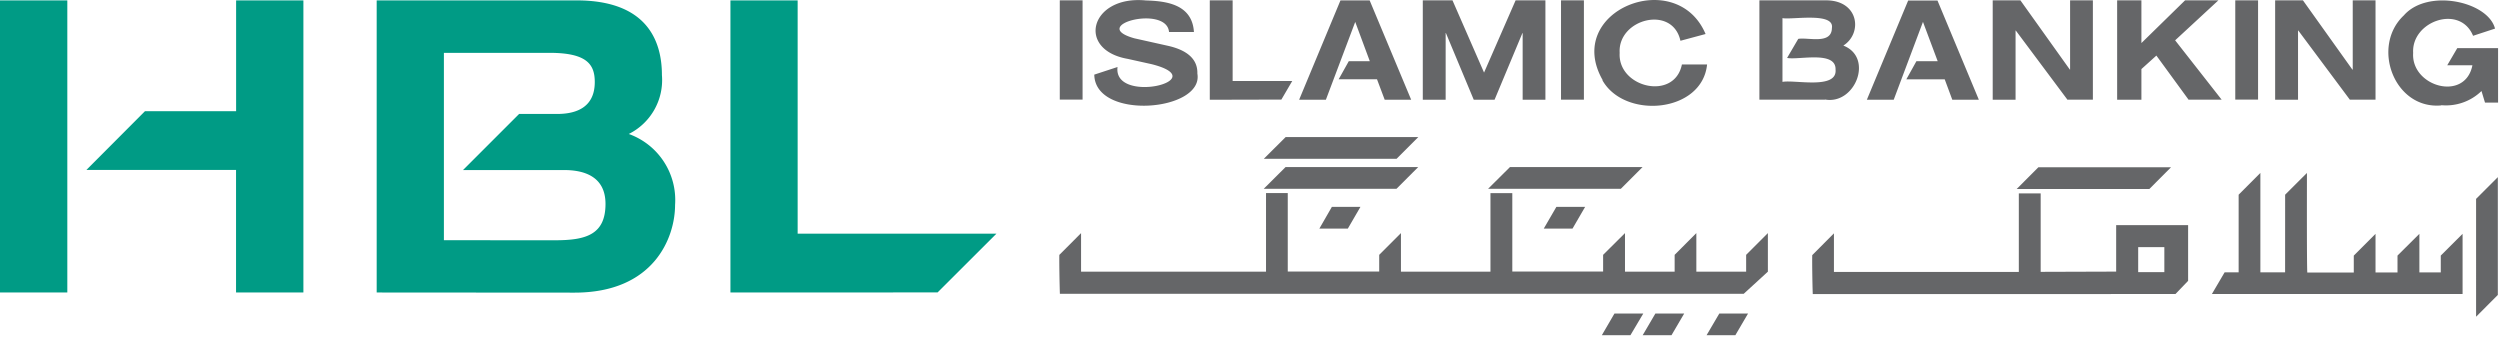 <svg xmlns="http://www.w3.org/2000/svg" viewBox="0 0 713 96"><g><path fill="#009B85" d="M107.43 83.41V.11h57c20.13 0 24.35 11.59 24.35 21.3a17.17 17.17 0 0 1-9.45 16.8 20 20 0 0 1 13.2 20.25c0 9.27-6 25-28.67 25l-56.43-.04zm19.17-14.9l31.84.01c8.8 0 14.25-1.7 14.25-10.37 0-8-6.39-9.65-11.75-9.65h-28.89l16-16h10.85c6.1 0 10.73-2.34 10.73-9.1 0-5-2.19-8.33-12.9-8.33H126.6V68.5zM0 83.42V.11h19.2v83.31H0zm208.32 0V.11h19.17v66.53h56.7L267.4 83.4l-59.07.01zm-141 0V48.47H24.64l16.7-16.75h26V.12h19.19v83.3H67.32z"/><path fill="#656668" d="M486.72 95.59l3.63-6.18h8.2l-3.62 6.18h-8.2zm-18.22 0l3.62-6.18h8.22l-3.62 6.18h-8.22zm-11.65 0l3.6-6.18h8.22L465 95.6h-8.15zm249.33-38.87l6.2-6.2v33.6l-6.2 6.21V56.71v.01zm-75.36 27.15l3.64-6.2h4V55.53l6.2-6.21v28.35h7.05l.01-22.14 6.22-6.21c0 3-.06 26.07.1 28.4h13.26V72.9l6.2-6.2v11h6.27v-4.81l6.24-6.2v11h6.1v-4.8l6.22-6.2v17.16H630.9l-.08.02zm-32.36 0H517c-.1-2.73-.2-8.42-.15-11.1l6.19-6.22v11h52.73v-22.4H582v22.38l21.53-.07V64.2h20.52V80.1l-3.6 3.75-22 .01zm11.35-6.25h7.46v-7.14h-7.46v7.14zM302.28 83.8c-.09-2.72-.2-8.41-.16-11.1l6.2-6.21v10.99h52.75V55.07h6.2v22.38h26.08v-4.77l6.2-6.2v11h25.53v-22.4h6.23v22.37h25.9v-4.77l6.24-6.2v11h14.16v-4.8l6.19-6.2v11H498v-4.8l6.2-6.2v11l-6.9 6.32H302.29zm138-18.6l3.6-6.2h8.2l-3.6 6.2h-8.2zm-64 0l3.57-6.2H388l-3.6 6.2h-8.12zm198.86-11.28l6.2-6.21h37.83L613 53.9h-37.86zm-150.73-.08l6.24-6.2h37.82l-6.2 6.2H424.4zm-63.99 0l6.23-6.2h37.83l-6.2 6.2h-37.84zm.01-8.54l6.23-6.2h37.83l-6.2 6.2h-37.84zm335.87-15.24c-13.48 1.26-20.17-16.81-10.72-25.67 6.77-7.74 24-4 26 3.77l-6.26 2.05c-3.73-9.06-17.61-4.17-17.09 4.88-.64 9.6 14.83 14.05 16.9 3.53h-7.18l2.87-4.9h11.63v15.54h-3.73l-1-3.3A14.51 14.51 0 0 1 696.26 30v.06zm-384.2-8.78l6.62-2.17c-1.32 10.82 27.81 3.77 9.75-.8l-6.85-1.52c-14.81-2.6-10.64-18.2 5.18-16.66 5.63.17 13.22 1 13.71 9h-7.1c-.68-7.86-23.3-1.94-9.87 1.8l9.27 2.07c6.2 1.32 8.8 4.18 8.68 8 1.9 10.8-29.32 13.45-29.4.2v.08zm145 1.6C445.73 3.05 478.14-9.85 486.43 9.7l-7.17 1.93C477 1.3 461.33 5.4 461.93 15.08c-.6 9.9 15.63 13.8 17.75 3.3h7.18c-1.38 13.8-23.5 15.76-29.86 4.5h.06zm63.4 5.54h-18.72V.1h18.88c9.48-.1 10.65 9.36 5.06 12.9 8.76 3.42 3.32 17-5.27 15.37l.06.05zm-12.14-5.06c3.38-.7 15.7 2.29 15.14-3.54.15-5.48-10.72-2.61-13.82-3.3l3.18-5.43c2.8-.5 9.54 1.7 9.6-3.1.77-4.62-11.44-2.28-14.1-2.82v18.2zm-74.1 5.1V9.44h-.07l-7.94 19h-5.94l-7.93-19h-.08v19h-6.52V.1h8.47l9 20.6 9-20.6h8.5v28.35h-6.49zm-89.23 0V.1h6.52v23h17l-3.1 5.3-20.42.05zm100.17 0V.1h6.53v28.33h-6.53v.02zm-50.28 0l-2.2-5.85h-10.93l2.88-5.15h6l-4.16-11.21-8.37 22.2h-7.63L382.3.12h8.33l11.84 28.33h-7.65.05zm275.28 0L655.47 8.7h-.07v19.75h-6.53V.1h7.93l14.1 19.75h.1V.1h6.5v28.32h-7.36l.02.03zm-80.55 0L574.9 8.7h-.06v19.75h-6.52V.1h7.9l14.1 19.75h.07V.1h6.5v28.32h-7.35l.05.03zm-32.85 0l-2.17-5.84h-10.94l2.87-5.16h6.07l-4.2-11.22-8.34 22.2h-7.66L544.21.15h8.36l11.8 28.3h-7.6zm67.4 0L615 15.85l-4.27 3.85v8.74h-6.92V.1h6.92v12.18L623.18.1h9.5l-12.33 11.4 13.27 16.93h-9.51l.05.03zm13.3 0V.1h6.5v28.3h-6.5v.05zm-335.25 0V.1h6.5v28.3h-6.5v.05z"/></g></svg>
